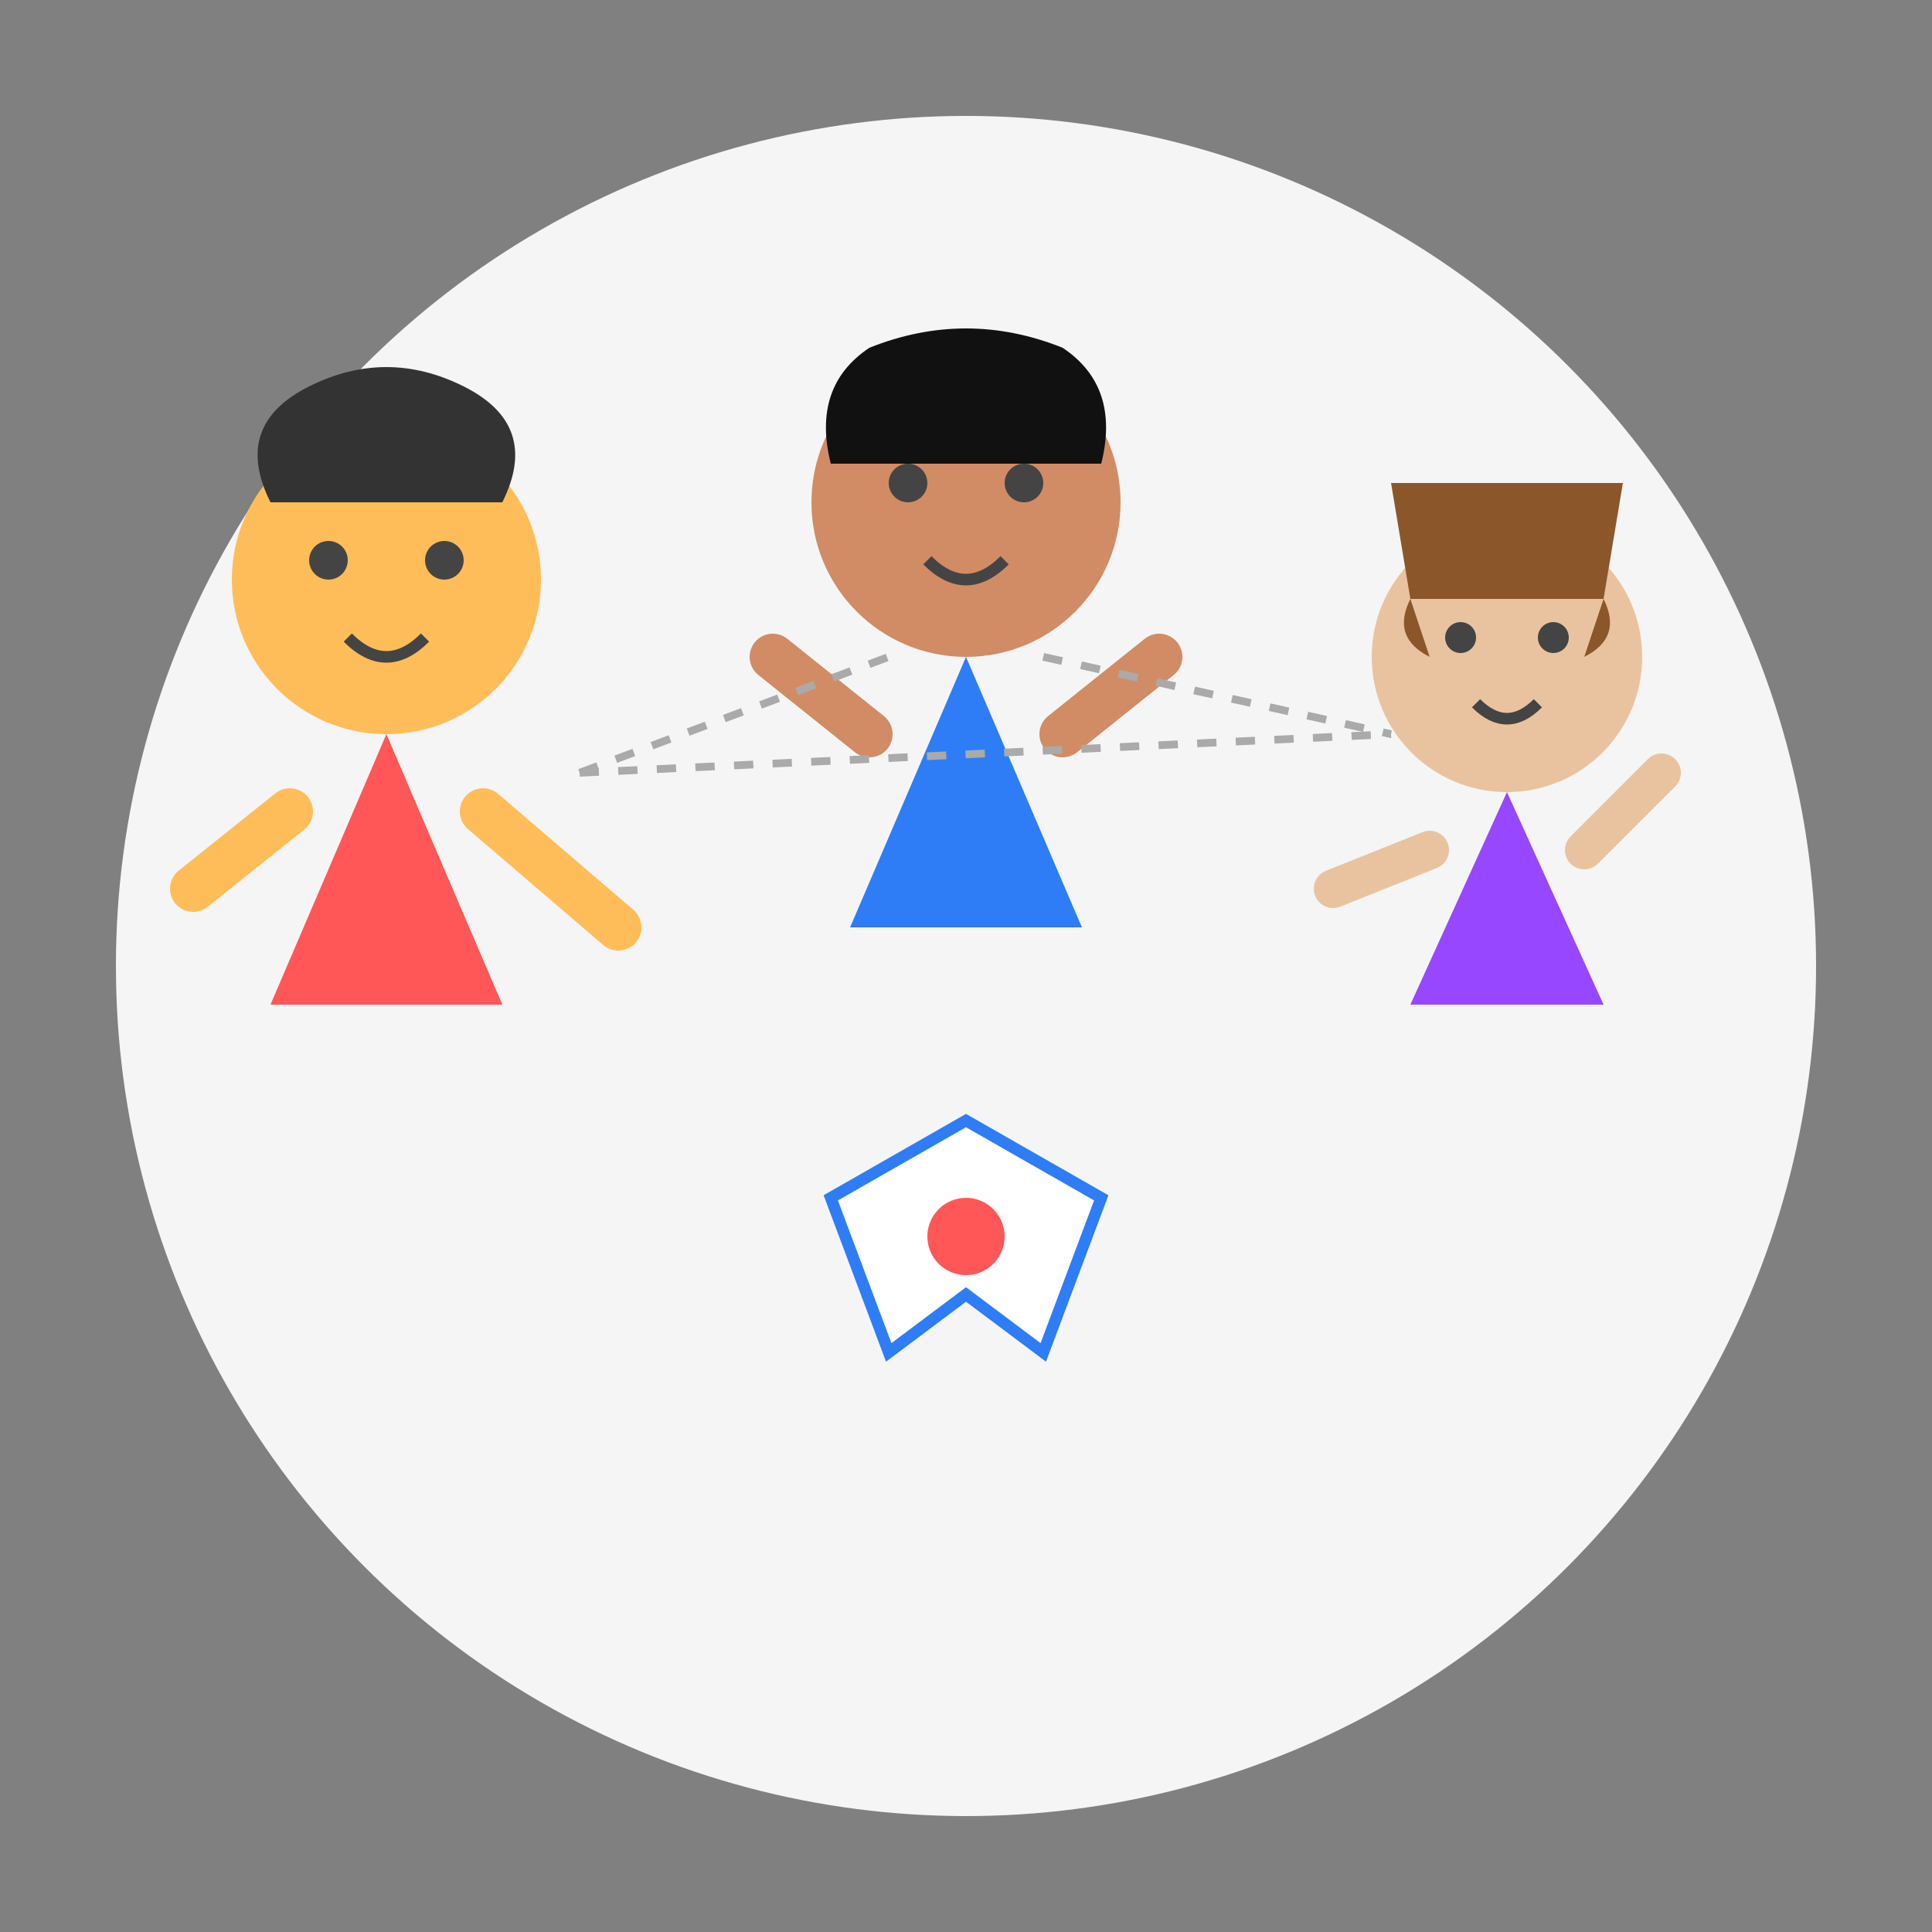 <svg width="500" height="500" viewBox="0 0 500 500" fill="none" xmlns="http://www.w3.org/2000/svg">
  <rect x="0" y="0" width="500" height="500" fill="#808080" stroke="none"/>
  <g>
    <!-- Background circle -->
    <circle cx="250" cy="250" r="220" fill="#F5F5F5" />
    
    <!-- Person 1 (left) -->
    <g transform="translate(100, 150)">
      <!-- Head -->
      <circle cx="0" cy="0" r="40" fill="#FFBD59" />
      <!-- Face -->
      <circle cx="-15" cy="-5" r="5" fill="#444" />
      <circle cx="15" cy="-5" r="5" fill="#444" />
      <path d="M -10 15 Q 0 25 10 15" stroke="#444" stroke-width="3" fill="none" />
      <!-- Hair -->
      <path d="M -30 -20 Q -40 -40 -20 -50 Q 0 -60 20 -50 Q 40 -40 30 -20" fill="#333" />
      <!-- Body -->
      <path d="M 0 40 L -30 110 L 30 110 Z" fill="#FF5757" />
      <!-- Arms -->
      <path d="M -25 60 L -50 80" stroke="#FFBD59" stroke-width="12" stroke-linecap="round" />
      <path d="M 25 60 L 60 90" stroke="#FFBD59" stroke-width="12" stroke-linecap="round" />
    </g>
    
    <!-- Person 2 (middle) -->
    <g transform="translate(250, 130)">
      <!-- Head -->
      <circle cx="0" cy="0" r="40" fill="#D18C65" />
      <!-- Face -->
      <circle cx="-15" cy="-5" r="5" fill="#444" />
      <circle cx="15" cy="-5" r="5" fill="#444" />
      <path d="M -10 15 Q 0 25 10 15" stroke="#444" stroke-width="3" fill="none" />
      <!-- Hair -->
      <path d="M -35 -10 Q -40 -30 -25 -40 Q 0 -50 25 -40 Q 40 -30 35 -10" fill="#111" />
      <!-- Body -->
      <path d="M 0 40 L -30 110 L 30 110 Z" fill="#2E7DF7" />
      <!-- Arms raised -->
      <path d="M -25 60 L -50 40" stroke="#D18C65" stroke-width="12" stroke-linecap="round" />
      <path d="M 25 60 L 50 40" stroke="#D18C65" stroke-width="12" stroke-linecap="round" />
    </g>
    
    <!-- Person 3 (right) -->
    <g transform="translate(390, 170)">
      <!-- Head -->
      <circle cx="0" cy="0" r="35" fill="#E9C3A0" />
      <!-- Face -->
      <circle cx="-12" cy="-5" r="4" fill="#444" />
      <circle cx="12" cy="-5" r="4" fill="#444" />
      <path d="M -8 12 Q 0 20 8 12" stroke="#444" stroke-width="3" fill="none" />
      <!-- Hair -->
      <path d="M -25 -15 L -30 -45 L 30 -45 L 25 -15" fill="#8B572A" />
      <path d="M -25 -15 Q -30 -5 -20 0" fill="#8B572A" />
      <path d="M 25 -15 Q 30 -5 20 0" fill="#8B572A" />
      <!-- Body -->
      <path d="M 0 35 L -25 90 L 25 90 Z" fill="#9747FF" />
      <!-- Arms -->
      <path d="M -20 50 L -45 60" stroke="#E9C3A0" stroke-width="10" stroke-linecap="round" />
      <path d="M 20 50 L 40 30" stroke="#E9C3A0" stroke-width="10" stroke-linecap="round" />
    </g>
    
    <!-- Connection lines (representing network/community) -->
    <line x1="150" y1="200" x2="230" y2="170" stroke="#AAA" stroke-width="2" stroke-dasharray="5,5" />
    <line x1="270" y1="170" x2="360" y2="190" stroke="#AAA" stroke-width="2" stroke-dasharray="5,5" />
    <line x1="150" y1="200" x2="360" y2="190" stroke="#AAA" stroke-width="2" stroke-dasharray="5,5" />
    
    <!-- Shield icon (representing protection/security) -->
    <g transform="translate(250, 320)">
      <path d="M 0 -30 L 35 -10 L 20 30 L 0 15 L -20 30 L -35 -10 Z" fill="white" stroke="#2E7DF7" stroke-width="3" />
      <circle cx="0" cy="0" r="10" fill="#FF5757" />
    </g>
  </g>
</svg> 
